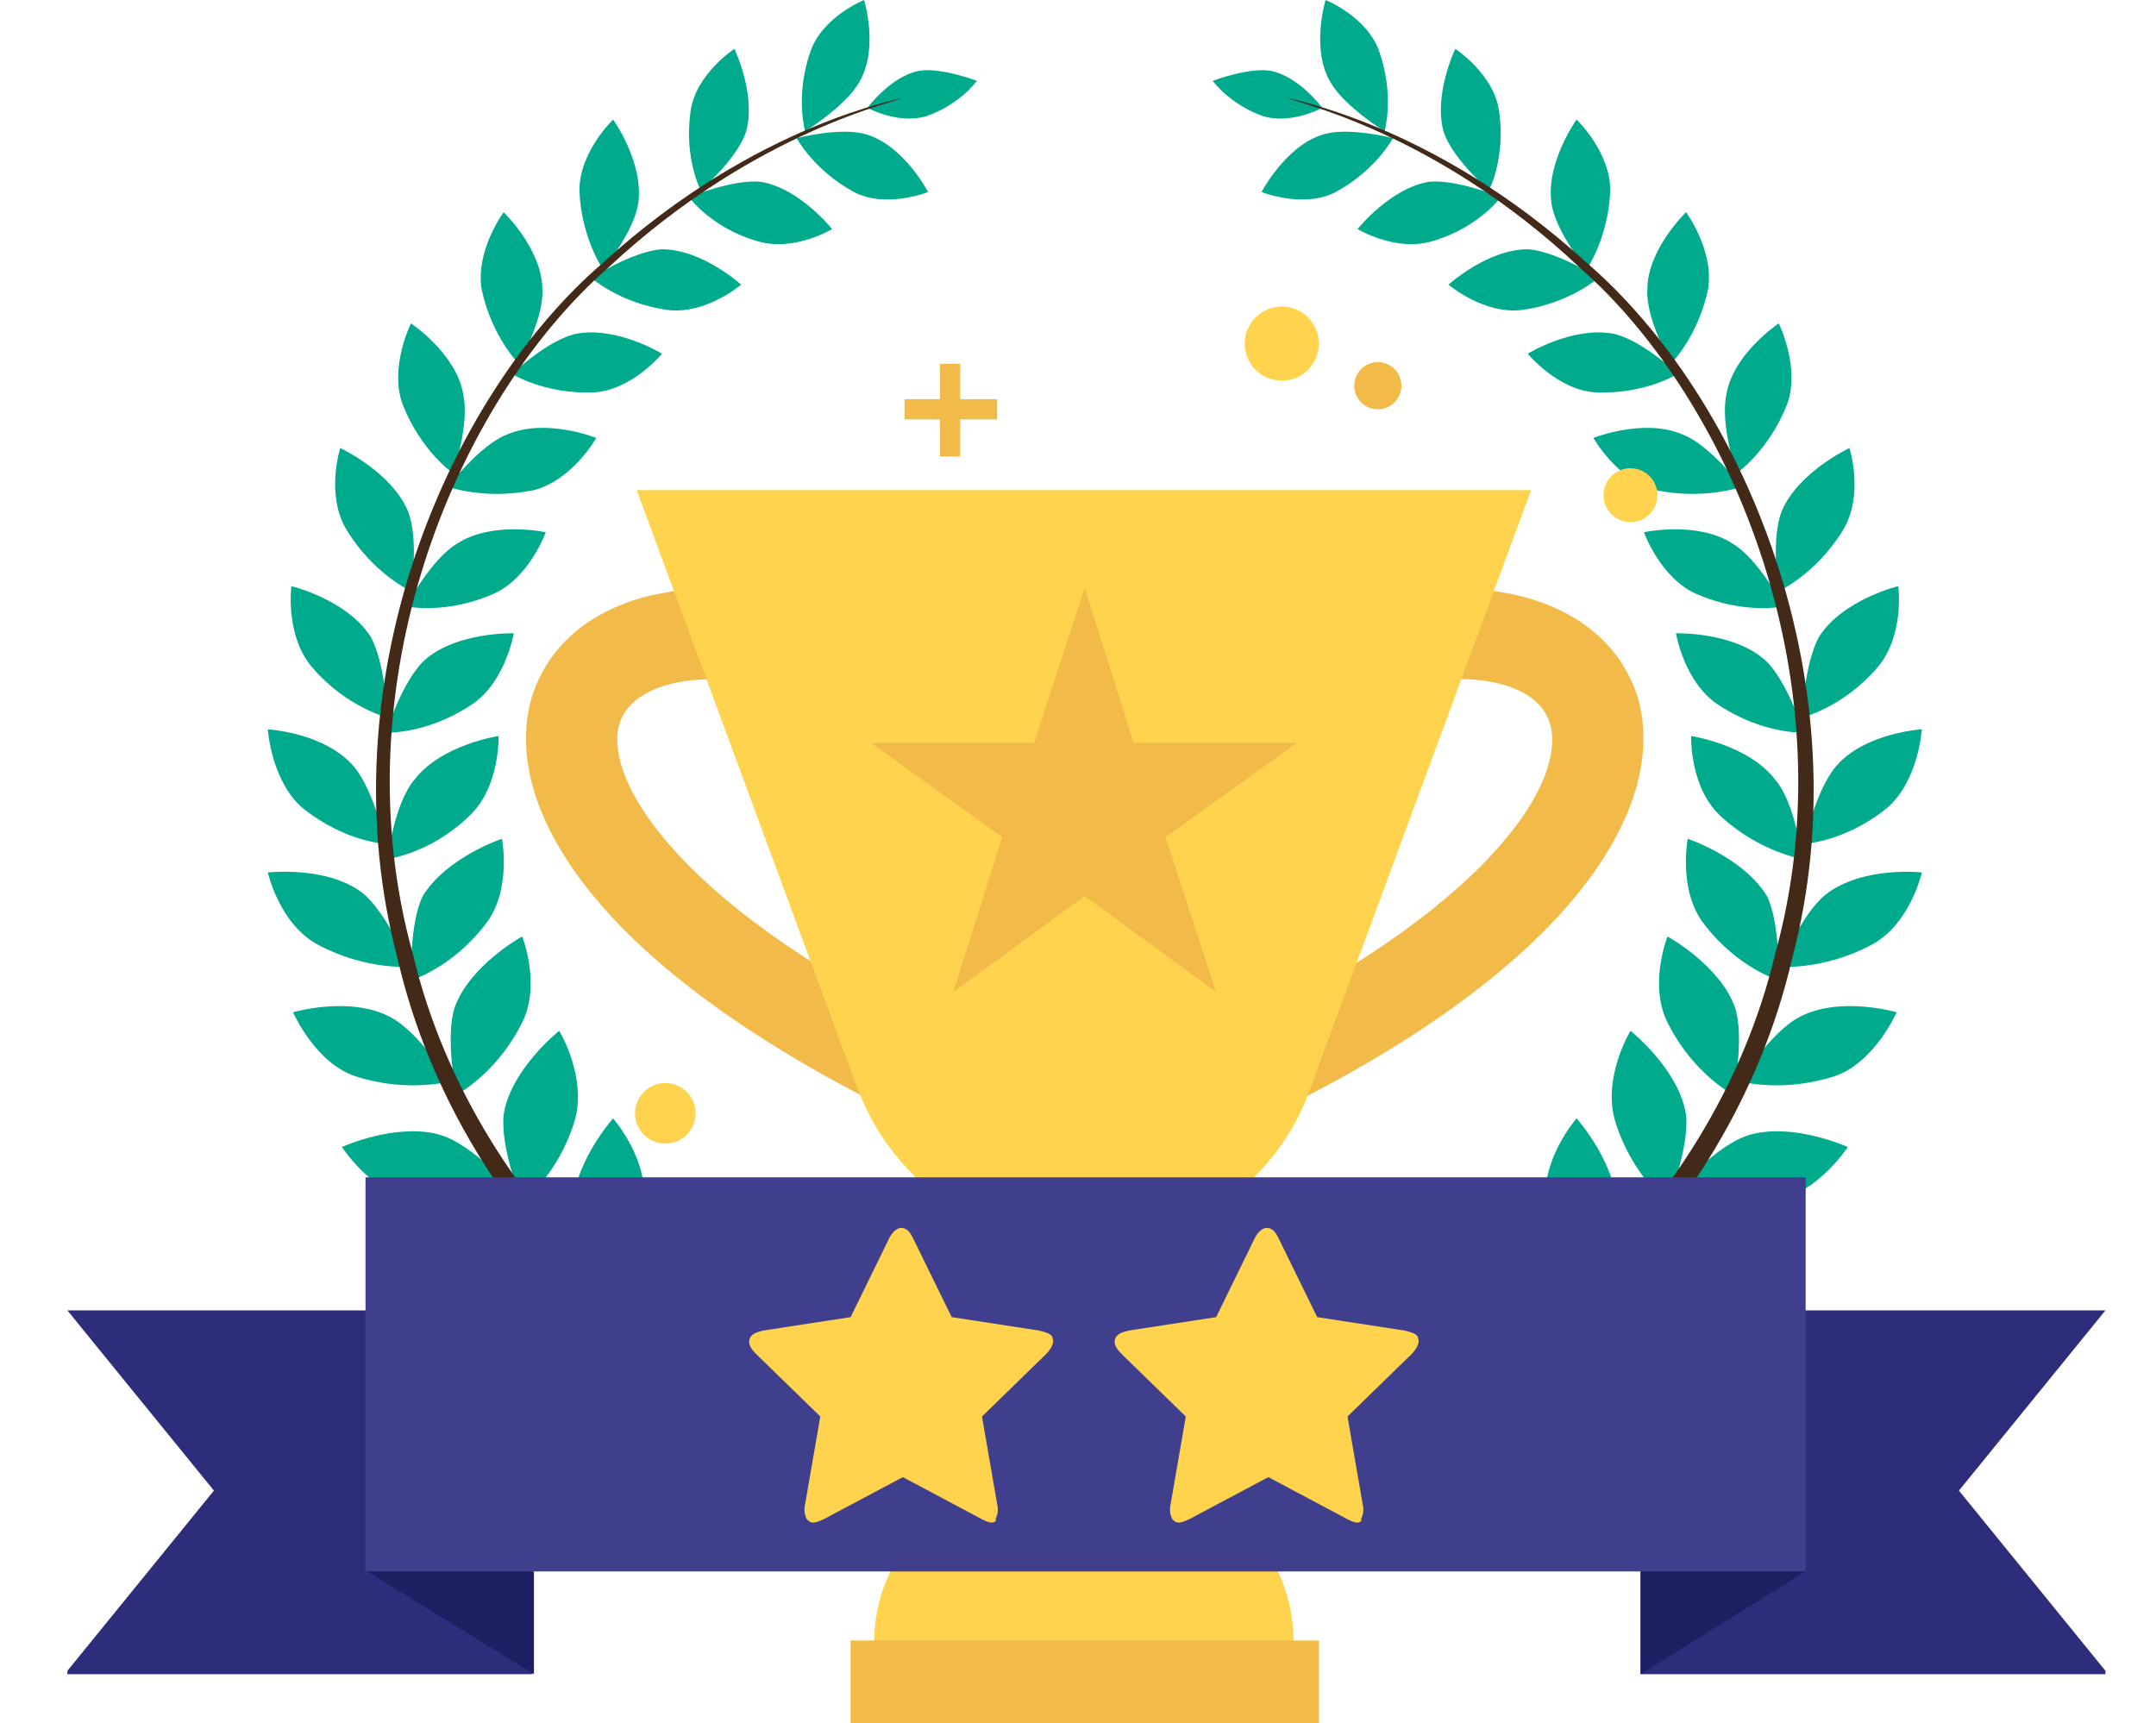 <?xml version="1.0" encoding="utf-8"?>
<!-- Generator: Adobe Illustrator 19.0.0, SVG Export Plug-In . SVG Version: 6.00 Build 0)  -->
<svg version="1.1" id="Layer_1" xmlns="http://www.w3.org/2000/svg" xmlns:xlink="http://www.w3.org/1999/xlink" x="0px" y="0px"
	 viewBox="0 13.7 128 102.3" style="enable-background:new 0 13.7 128 102.3;" xml:space="preserve">
<style type="text/css">
	.st0{fill:#00AA8D;}
	.st1{fill:#432918;}
	.st2{fill:#F2BA49;}
	.st3{fill:#FFD34D;}
	.st4{fill:#2E2D7C;}
	.st5{fill:#3F3F8E;}
	.st6{fill:#1F1F63;}
</style>
<g id="XMLID_87_">
	<g id="XMLID_92_">
		<g id="XMLID_184_">
			<path id="XMLID_64_" class="st0" d="M50.3,91.3c0,0,3.4,1.2,4.5,3.8c1.4,3.4,0.8,6.2,0.8,6.2s-3.4-1.8-4.5-3.6
				C49.5,95.2,50.3,91.3,50.3,91.3z"/>
			<path id="XMLID_63_" class="st0" d="M44.4,106c0,0,3.4,1,5.9-0.5c3.1-1.9,4.3-4.5,4.3-4.5s-3.8-0.6-5.7,0.2
				C46,102.4,44.4,106,44.4,106z"/>
		</g>
		<g id="XMLID_181_">
			<path id="XMLID_62_" class="st0" d="M45.1,88.4c0,0,3,1.7,3.7,4.5c0.8,3.5-0.3,6.1-0.3,6.1s-3-2.3-3.7-4.2
				C43.6,92,45.1,88.4,45.1,88.4z"/>
			<path id="XMLID_61_" class="st0" d="M36.8,101.6c0,0,3.1,1.6,5.8,0.5c3.3-1.3,4.9-3.6,4.9-3.6s-3.5-1.2-5.6-0.7
				C39,98.4,36.8,101.6,36.8,101.6z"/>
		</g>
		<g id="XMLID_178_">
			<path id="XMLID_60_" class="st0" d="M40.3,84.6c0,0,2.7,2.1,2.8,4.9c0.2,3.5-1.3,5.8-1.3,5.8s-2.4-2.6-2.9-4.6
				C38.3,87.9,40.3,84.6,40.3,84.6z"/>
			<path id="XMLID_59_" class="st0" d="M30.2,96c0,0,2.7,2.1,5.5,1.5c3.4-0.7,5.3-2.7,5.3-2.7s-3.2-1.7-5.3-1.7
				C32.8,93.3,30.2,96,30.2,96z"/>
		</g>
		<g id="XMLID_175_">
			<path id="XMLID_58_" class="st0" d="M36.4,80.1c0,0,2.2,2.5,1.8,5.2c-0.4,3.4-2.2,5.4-2.2,5.4s-1.9-3-2-5
				C33.9,82.9,36.4,80.1,36.4,80.1z"/>
			<path id="XMLID_57_" class="st0" d="M24.6,89.3c0,0,2.3,2.5,5,2.4c3.4-0.1,5.6-1.7,5.6-1.7s-2.8-2.2-4.8-2.5
				C27.6,87.1,24.6,89.3,24.6,89.3z"/>
		</g>
		<g id="XMLID_172_">
			<path id="XMLID_56_" class="st0" d="M33.2,74.9c0,0,1.7,2.8,0.9,5.4c-1,3.2-3.1,4.8-3.1,4.8s-1.3-3.2-1.1-5.2
				C30.3,77.2,33.2,74.9,33.2,74.9z"/>
			<path id="XMLID_55_" class="st0" d="M20.3,81.8c0,0,1.8,2.8,4.4,3.2c3.3,0.5,5.7-0.7,5.7-0.7s-2.3-2.6-4.2-3.2
				C23.6,80.3,20.3,81.8,20.3,81.8z"/>
		</g>
		<g id="XMLID_169_">
			<path id="XMLID_54_" class="st0" d="M31,69.3c0,0,1.2,3-0.1,5.3c-1.5,2.9-3.8,4.1-3.8,4.1s-0.7-3.4-0.1-5.2
				C27.9,71,31,69.3,31,69.3z"/>
			<path id="XMLID_53_" class="st0" d="M17.4,73.8c0,0,1.3,3,3.7,3.8c3.1,1,5.6,0.3,5.6,0.3s-1.8-2.9-3.5-3.8
				C20.8,72.8,17.4,73.8,17.4,73.8z"/>
		</g>
		<g id="XMLID_166_">
			<path id="XMLID_52_" class="st0" d="M29.8,63.5c0,0,0.6,3.1-1,5.1c-2,2.6-4.4,3.3-4.4,3.3s-0.1-3.4,0.7-5
				C26.5,64.6,29.8,63.5,29.8,63.5z"/>
			<path id="XMLID_51_" class="st0" d="M15.9,65.5c0,0,0.7,3.1,3,4.3c2.8,1.5,5.4,1.3,5.4,1.3s-1.3-3.2-2.8-4.4
				C19.4,65.1,15.9,65.5,15.9,65.5z"/>
		</g>
		<g id="XMLID_163_">
			<path id="XMLID_50_" class="st0" d="M29.6,57.4c0,0,0.1,3.1-1.8,4.8c-2.3,2.2-4.8,2.5-4.8,2.5s0.4-3.3,1.6-4.7
				C26.2,57.9,29.6,57.4,29.6,57.4z"/>
			<path id="XMLID_49_" class="st0" d="M15.9,57c0,0,0.2,3.1,2.1,4.7c2.5,2,4.9,2.1,4.9,2.1s-0.7-3.2-1.9-4.6
				C19.3,57.2,15.9,57,15.9,57z"/>
		</g>
		<g id="XMLID_160_">
			<path id="XMLID_48_" class="st0" d="M30.5,51.3c0,0-0.5,3-2.6,4.3c-2.6,1.7-5,1.6-5,1.6s1-3.1,2.3-4.3
				C27.1,51.2,30.5,51.3,30.5,51.3z"/>
			<path id="XMLID_47_" class="st0" d="M17.3,48.5c0,0-0.4,3,1.3,4.9c2,2.3,4.4,2.9,4.4,2.9s-0.1-3.2-1-4.8
				C20.6,49.3,17.3,48.5,17.3,48.5z"/>
		</g>
		<g id="XMLID_157_">
			<path id="XMLID_46_" class="st0" d="M32.4,45.3c0,0-1,2.8-3.2,3.7c-2.8,1.2-5.1,0.7-5.1,0.7s1.5-2.8,3-3.7
				C29.2,44.6,32.4,45.3,32.4,45.3z"/>
			<path id="XMLID_45_" class="st0" d="M20.2,40.3c0,0-0.9,2.8,0.4,4.9c1.6,2.6,3.8,3.6,3.8,3.6s0.5-3.1-0.2-4.8
				C23.2,41.7,20.2,40.3,20.2,40.3z"/>
		</g>
		<g id="XMLID_154_">
			<path id="XMLID_44_" class="st0" d="M35.4,39.7c0,0-1.4,2.5-3.7,3.1c-2.9,0.6-5.1-0.2-5.1-0.2s1.9-2.5,3.5-3.1
				C32.4,38.5,35.4,39.7,35.4,39.7z"/>
			<path id="XMLID_43_" class="st0" d="M24.4,32.9c0,0-1.3,2.6-0.5,4.8c1.1,2.8,3,4.1,3,4.1s1-2.9,0.6-4.7
				C27.1,34.7,24.4,32.9,24.4,32.9z"/>
		</g>
		<g id="XMLID_151_">
			<path id="XMLID_42_" class="st0" d="M39.3,34.7c0,0-1.8,2.2-4.1,2.3c-2.9,0.1-4.8-1.1-4.8-1.1s2.2-2.1,3.9-2.4
				C36.7,33.1,39.3,34.7,39.3,34.7z"/>
			<path id="XMLID_41_" class="st0" d="M29.9,26.3c0,0-1.7,2.3-1.3,4.6c0.6,2.8,2.2,4.4,2.2,4.4s1.5-2.7,1.4-4.4
				C32.2,28.5,29.9,26.3,29.9,26.3z"/>
		</g>
		<g id="XMLID_148_">
			<path id="XMLID_40_" class="st0" d="M44,30.6c0,0-2.1,1.8-4.4,1.5c-2.8-0.4-4.5-1.9-4.5-1.9s2.5-1.6,4.2-1.7
				C41.7,28.5,44,30.6,44,30.6z"/>
			<path id="XMLID_39_" class="st0" d="M36.4,20.8c0,0-2,1.9-2,4.2c0.1,2.8,1.4,4.7,1.4,4.7s1.9-2.3,2.1-4
				C38.2,23.3,36.4,20.8,36.4,20.8z"/>
		</g>
		<g id="XMLID_145_">
			<path id="XMLID_38_" class="st0" d="M49.4,27.3c0,0-2.3,1.4-4.5,0.7c-2.7-0.8-4-2.6-4-2.6s2.7-1.1,4.3-0.9
				C47.5,24.9,49.4,27.3,49.4,27.3z"/>
			<path id="XMLID_37_" class="st0" d="M43.6,16.6c0,0-2.3,1.5-2.6,3.7c-0.4,2.8,0.6,4.7,0.6,4.7s2.2-1.9,2.7-3.5
				C44.9,19.3,43.6,16.6,43.6,16.6z"/>
		</g>
		<g id="XMLID_142_">
			<path id="XMLID_36_" class="st0" d="M55.1,25.1c0,0-2.5,1-4.4,0c-2.4-1.3-3.4-3.2-3.4-3.2s2.7-0.7,4.2-0.2
				C53.7,22.4,55.1,25.1,55.1,25.1z"/>
			<path id="XMLID_35_" class="st0" d="M51.3,13.7c0,0-2.5,1-3.2,3.1c-0.9,2.6-0.3,4.7-0.3,4.7s2.4-1.5,3.2-2.9
				C52.2,16.6,51.3,13.7,51.3,13.7z"/>
		</g>
		<path id="XMLID_34_" class="st0" d="M51.5,20.1c0,0,1.8,1,3.5,0.5c2-0.7,3-2.1,3-2.1s-2.1-0.8-3.4-0.6
			C52.9,18.2,51.5,20.1,51.5,20.1z"/>
		<g id="XMLID_138_">
			<path id="XMLID_33_" class="st0" d="M79.7,91.3c0,0-3.4,1.2-4.5,3.8c-1.4,3.4-0.8,6.2-0.8,6.2s3.4-1.8,4.5-3.6
				C80.5,95.2,79.7,91.3,79.7,91.3z"/>
			<path id="XMLID_32_" class="st0" d="M85.6,106c0,0-3.4,1-5.9-0.5c-3.1-1.9-4.3-4.5-4.3-4.5s3.8-0.6,5.7,0.2
				C84,102.4,85.6,106,85.6,106z"/>
		</g>
		<g id="XMLID_135_">
			<path id="XMLID_31_" class="st0" d="M85,88.4c0,0-3.1,1.7-3.7,4.5c-0.8,3.5,0.3,6.1,0.3,6.1s3-2.3,3.7-4.2
				C86.4,92,85,88.4,85,88.4z"/>
			<path id="XMLID_30_" class="st0" d="M93.2,101.6c0,0-3.1,1.6-5.8,0.5c-3.3-1.3-4.9-3.6-4.9-3.6s3.5-1.2,5.6-0.7
				C91,98.4,93.2,101.6,93.2,101.6z"/>
		</g>
		<g id="XMLID_132_">
			<path id="XMLID_29_" class="st0" d="M89.7,84.6c0,0-2.7,2.1-2.8,4.9c-0.2,3.5,1.3,5.8,1.3,5.8s2.5-2.7,2.9-4.7
				C91.7,87.9,89.7,84.6,89.7,84.6z"/>
			<path id="XMLID_28_" class="st0" d="M99.8,96c0,0-2.7,2.1-5.5,1.5c-3.4-0.7-5.3-2.7-5.3-2.7s3.2-1.7,5.3-1.7
				C97.2,93.3,99.8,96,99.8,96z"/>
		</g>
		<g id="XMLID_129_">
			<path id="XMLID_27_" class="st0" d="M93.6,80.1c0,0-2.2,2.5-1.8,5.2c0.4,3.4,2.2,5.4,2.2,5.4s1.9-3,2-5
				C96.1,82.9,93.6,80.1,93.6,80.1z"/>
			<path id="XMLID_26_" class="st0" d="M105.4,89.3c0,0-2.3,2.5-5,2.4C97,91.6,94.8,90,94.8,90s2.8-2.2,4.8-2.5
				C102.4,87.1,105.4,89.3,105.4,89.3z"/>
		</g>
		<g id="XMLID_126_">
			<path id="XMLID_25_" class="st0" d="M96.8,74.9c0,0-1.7,2.8-0.9,5.4c1,3.2,3.1,4.8,3.1,4.8s1.3-3.2,1.1-5.2
				C99.7,77.2,96.8,74.9,96.8,74.9z"/>
			<path id="XMLID_24_" class="st0" d="M109.7,81.8c0,0-1.8,2.8-4.4,3.2c-3.3,0.5-5.7-0.7-5.7-0.7s2.3-2.6,4.2-3.2
				C106.4,80.3,109.7,81.8,109.7,81.8z"/>
		</g>
		<g id="XMLID_123_">
			<path id="XMLID_23_" class="st0" d="M99,69.3c0,0-1.2,3,0.1,5.3c1.5,2.9,3.8,4.1,3.8,4.1s0.7-3.4,0.1-5.2
				C102.1,71,99,69.3,99,69.3z"/>
			<path id="XMLID_22_" class="st0" d="M112.6,73.8c0,0-1.3,3-3.7,3.8c-3.1,1-5.6,0.3-5.6,0.3s1.8-2.9,3.5-3.8
				C109.2,72.8,112.6,73.8,112.6,73.8z"/>
		</g>
		<g id="XMLID_120_">
			<path id="XMLID_21_" class="st0" d="M100.2,63.5c0,0-0.6,3.1,1,5.1c2,2.6,4.4,3.3,4.4,3.3s0.1-3.4-0.7-5
				C103.5,64.6,100.2,63.5,100.2,63.5z"/>
			<path id="XMLID_20_" class="st0" d="M114.1,65.5c0,0-0.7,3.1-3,4.3c-2.8,1.5-5.4,1.3-5.4,1.3s1.2-3.1,2.7-4.3
				C110.6,65.1,114.1,65.5,114.1,65.5z"/>
		</g>
		<g id="XMLID_117_">
			<path id="XMLID_19_" class="st0" d="M100.4,57.4c0,0-0.1,3.1,1.8,4.8c2.3,2.1,4.8,2.5,4.8,2.5s-0.4-3.3-1.6-4.7
				C103.8,57.9,100.4,57.4,100.4,57.4z"/>
			<path id="XMLID_18_" class="st0" d="M114.1,57c0,0-0.2,3.1-2.1,4.7c-2.5,2-4.9,2.1-4.9,2.1s0.7-3.2,1.9-4.6
				C110.7,57.2,114.1,57,114.1,57z"/>
		</g>
		<g id="XMLID_114_">
			<path id="XMLID_17_" class="st0" d="M99.5,51.3c0,0,0.5,3,2.6,4.3c2.6,1.7,5,1.6,5,1.6s-1-3.1-2.3-4.3
				C102.9,51.2,99.5,51.3,99.5,51.3z"/>
			<path id="XMLID_16_" class="st0" d="M112.7,48.5c0,0,0.4,3-1.3,4.9c-2,2.3-4.4,2.9-4.4,2.9s0.1-3.2,1-4.8
				C109.4,49.3,112.7,48.5,112.7,48.5z"/>
		</g>
		<g id="XMLID_111_">
			<path id="XMLID_15_" class="st0" d="M97.6,45.3c0,0,1,2.8,3.2,3.7c2.8,1.2,5.1,0.7,5.1,0.7s-1.5-2.8-3-3.7
				C100.8,44.6,97.6,45.3,97.6,45.3z"/>
			<path id="XMLID_14_" class="st0" d="M109.8,40.3c0,0,0.9,2.8-0.4,4.9c-1.6,2.6-3.8,3.6-3.8,3.6s-0.5-3.1,0.2-4.8
				C106.8,41.7,109.8,40.3,109.8,40.3z"/>
		</g>
		<g id="XMLID_108_">
			<path id="XMLID_13_" class="st0" d="M94.6,39.7c0,0,1.4,2.5,3.7,3.1c2.9,0.6,5.1-0.2,5.1-0.2s-1.9-2.5-3.5-3.1
				C97.6,38.5,94.6,39.7,94.6,39.7z"/>
			<path id="XMLID_12_" class="st0" d="M105.6,32.9c0,0,1.3,2.6,0.5,4.8c-1.1,2.8-3,4.1-3,4.1s-1-2.9-0.6-4.7
				C102.9,34.7,105.6,32.9,105.6,32.9z"/>
		</g>
		<g id="XMLID_105_">
			<path id="XMLID_11_" class="st0" d="M90.7,34.7c0,0,1.8,2.2,4.1,2.3c2.9,0.1,4.8-1.1,4.8-1.1s-2.2-2.1-3.9-2.4
				C93.3,33.1,90.7,34.7,90.7,34.7z"/>
			<path id="XMLID_10_" class="st0" d="M100.1,26.3c0,0,1.7,2.3,1.3,4.6c-0.6,2.8-2.2,4.4-2.2,4.4s-1.5-2.7-1.4-4.4
				C97.8,28.5,100.1,26.3,100.1,26.3z"/>
		</g>
		<g id="XMLID_102_">
			<path id="XMLID_9_" class="st0" d="M86,30.6c0,0,2.1,1.8,4.4,1.5c2.8-0.4,4.5-1.9,4.5-1.9s-2.5-1.6-4.2-1.7
				C88.3,28.5,86,30.6,86,30.6z"/>
			<path id="XMLID_8_" class="st0" d="M93.6,20.8c0,0,2,1.9,2,4.2c-0.1,2.8-1.4,4.7-1.4,4.7s-1.9-2.3-2.1-4
				C91.8,23.3,93.6,20.8,93.6,20.8z"/>
		</g>
		<g id="XMLID_99_">
			<path id="XMLID_7_" class="st0" d="M80.6,27.3c0,0,2.3,1.4,4.5,0.7c2.7-0.8,4-2.6,4-2.6s-2.7-1.1-4.3-0.9
				C82.5,24.9,80.6,27.3,80.6,27.3z"/>
			<path id="XMLID_6_" class="st0" d="M86.4,16.6c0,0,2.3,1.5,2.6,3.7c0.4,2.8-0.6,4.7-0.6,4.7s-2.2-1.9-2.7-3.5
				C85.1,19.3,86.4,16.6,86.4,16.6z"/>
		</g>
		<g id="XMLID_96_">
			<path id="XMLID_5_" class="st0" d="M74.9,25.1c0,0,2.5,1,4.4,0c2.4-1.3,3.4-3.2,3.4-3.2s-2.7-0.7-4.2-0.2
				C76.3,22.4,74.9,25.1,74.9,25.1z"/>
			<path id="XMLID_4_" class="st0" d="M78.7,13.7c0,0,2.5,1,3.2,3.1c0.9,2.6,0.3,4.7,0.3,4.7S79.8,20,79,18.6
				C77.8,16.6,78.7,13.7,78.7,13.7z"/>
		</g>
		<path id="XMLID_3_" class="st0" d="M78.5,20.1c0,0-1.8,1-3.5,0.5c-2-0.7-3-2.1-3-2.1s2.1-0.8,3.4-0.6
			C77.1,18.2,78.5,20.1,78.5,20.1z"/>
	</g>
	<g id="XMLID_90_">
		<path id="XMLID_2_" class="st1" d="M71.5,110.1c0,0-5.3-6.4-17.6-8.5c-12-2.8-26.5-14.5-30.3-31c-4.3-16.3,2.9-33.3,12.2-41.3
			c9.2-8.4,17.9-9.7,17.7-9.8c0.2,0.2-8.4,1.7-17.4,10.1c-9.1,8-16,24.8-11.6,40.7c3.8,16,18,27.2,29.6,29.9
			c2.8,0.4,5.3,1.1,7.4,1.9c8.3,2.9,11.5,6.6,11.5,6.6L71.5,110.1z"/>
	</g>
	<g id="XMLID_88_">
		<path id="XMLID_1_" class="st1" d="M58.5,110.1c0,0,5.3-6.4,17.6-8.5c12-2.8,26.5-14.5,30.3-31c4.3-16.3-2.9-33.3-12.2-41.3
			c-9.2-8.4-17.9-9.7-17.7-9.8c-0.2,0.2,8.4,1.7,17.3,10.1c9.1,8,16,24.8,11.6,40.7c-3.8,16-18,27.2-29.6,29.9
			c-2.8,0.4-5.3,1.1-7.4,1.9c-8.2,2.9-11.4,6.6-11.4,6.6L58.5,110.1z"/>
	</g>
</g>
<g id="XMLID_80_">
	<g id="XMLID_95_">
		<path id="XMLID_78_" class="st2" d="M54.9,80.6C34.7,71.1,29.7,61.2,31.6,55c1.6-4.9,7.2-7.3,14.5-6l-0.9,5.3
			c-4.4-0.8-7.7,0.2-8.4,2.3c-1.1,3.3,3.5,11.2,20.4,19.1L54.9,80.6z"/>
	</g>
	<g id="XMLID_93_">
		<path id="XMLID_77_" class="st2" d="M73.9,80.6l-2.3-4.9C88.5,67.8,93.1,60,92,56.6c-0.7-2.2-4.1-3.1-8.4-2.3L82.7,49
			c7.2-1.3,12.9,1.1,14.5,6C99.1,61.2,94,71.2,73.9,80.6z"/>
	</g>
	<rect id="XMLID_76_" x="61.9" y="73.8" class="st2" width="5" height="27.8"/>
	<path id="XMLID_75_" class="st3" d="M37.8,42.8l13.1,35.5c2.1,5.6,7.5,9.4,13.5,9.4s11.4-3.7,13.4-9.4l13.1-35.5
		C90.9,42.8,37.8,42.8,37.8,42.8z"/>
	<path id="XMLID_74_" class="st3" d="M67.3,101.6h-5.8c-5.3,0-9.6,4.3-9.6,9.6h24.9C76.8,105.8,72.6,101.6,67.3,101.6z"/>
	<rect id="XMLID_73_" x="50.5" y="111.1" class="st2" width="27.8" height="5"/>
	<polygon id="XMLID_72_" class="st2" points="64.4,48.6 67.3,57.8 77,57.8 69.2,63.4 72.2,72.6 64.4,66.9 56.6,72.6 59.5,63.4 
		51.7,57.8 61.4,57.8 	"/>
	<polygon id="XMLID_71_" class="st2" points="47.1,86.4 47.1,83.7 45.6,83.7 45.6,86.4 42.9,86.4 42.9,87.9 45.6,87.9 45.6,90.6 
		47.1,90.6 47.1,87.9 49.8,87.9 49.8,86.4 	"/>
	<circle id="XMLID_70_" class="st3" cx="39.5" cy="79.8" r="1.8"/>
	<polygon id="XMLID_69_" class="st2" points="57,37.4 57,35.3 55.8,35.3 55.8,37.4 53.7,37.4 53.7,38.6 55.8,38.6 55.8,40.8 
		57,40.8 57,38.6 59.2,38.6 59.2,37.4 	"/>
	<circle id="XMLID_68_" class="st3" cx="80.8" cy="86.3" r="1.4"/>
	<circle id="XMLID_67_" class="st3" cx="96.8" cy="43.1" r="1.6"/>
	<circle id="XMLID_66_" class="st3" cx="76.1" cy="34.1" r="2.2"/>
	<circle id="XMLID_65_" class="st2" cx="81.8" cy="36.6" r="1.4"/>
</g>
<g id="XMLID_84_">
	<polygon id="XMLID_83_" class="st4" points="4,91.5 12.7,102.2 4,112.9 4,113.1 31.6,113.1 31.6,91.5 	"/>
	<polygon id="XMLID_82_" class="st4" points="125,91.5 116.3,102.2 125,112.9 125,113.1 97.4,113.1 97.4,91.5 	"/>
	<rect id="XMLID_81_" x="21.7" y="83.6" class="st5" width="85.5" height="23.4"/>
	<polygon id="XMLID_79_" class="st6" points="107.2,107 97.4,113.1 97.4,107 	"/>
	<polygon id="XMLID_85_" class="st6" points="21.8,107 31.7,113.1 31.7,107 	"/>
</g>
<path id="XMLID_86_" class="st3" d="M58.9,104.1c-0.2,0-0.4-0.1-0.6-0.2l-4.7-2.5l-4.7,2.5c-0.2,0.1-0.5,0.2-0.6,0.2
	c-0.2,0-0.3-0.1-0.4-0.2c-0.1-0.2-0.2-0.5-0.1-0.9l0.9-5.2l-3.8-3.7c-0.3-0.3-0.5-0.6-0.4-0.9s0.4-0.4,0.8-0.5l5.2-0.8l2.3-4.7
	c0.2-0.4,0.5-0.6,0.7-0.6c0.3,0,0.5,0.2,0.7,0.6l2.3,4.7l5.2,0.8c0.4,0.1,0.8,0.2,0.8,0.5c0.1,0.2-0.1,0.6-0.4,0.9l-3.8,3.7l0.9,5.2
	c0.1,0.4,0,0.7-0.1,0.9C59.2,104,59,104.1,58.9,104.1L58.9,104.1z"/>
<path id="XMLID_89_" class="st3" d="M80.6,104.1c-0.2,0-0.4-0.1-0.6-0.2l-4.7-2.5l-4.7,2.5c-0.2,0.1-0.5,0.2-0.6,0.2
	c-0.2,0-0.3-0.1-0.4-0.2c-0.1-0.2-0.2-0.5-0.1-0.9l0.9-5.2l-3.8-3.7c-0.3-0.3-0.5-0.6-0.4-0.9s0.4-0.4,0.8-0.5l5.2-0.8l2.3-4.7
	c0.2-0.4,0.5-0.6,0.7-0.6c0.3,0,0.5,0.2,0.7,0.6l2.3,4.7l5.2,0.8c0.4,0.1,0.8,0.2,0.8,0.5c0.1,0.2-0.1,0.6-0.4,0.9L80,97.8l0.9,5.2
	c0.1,0.4,0,0.7-0.1,0.9C80.9,104,80.7,104.1,80.6,104.1L80.6,104.1z"/>
</svg>
